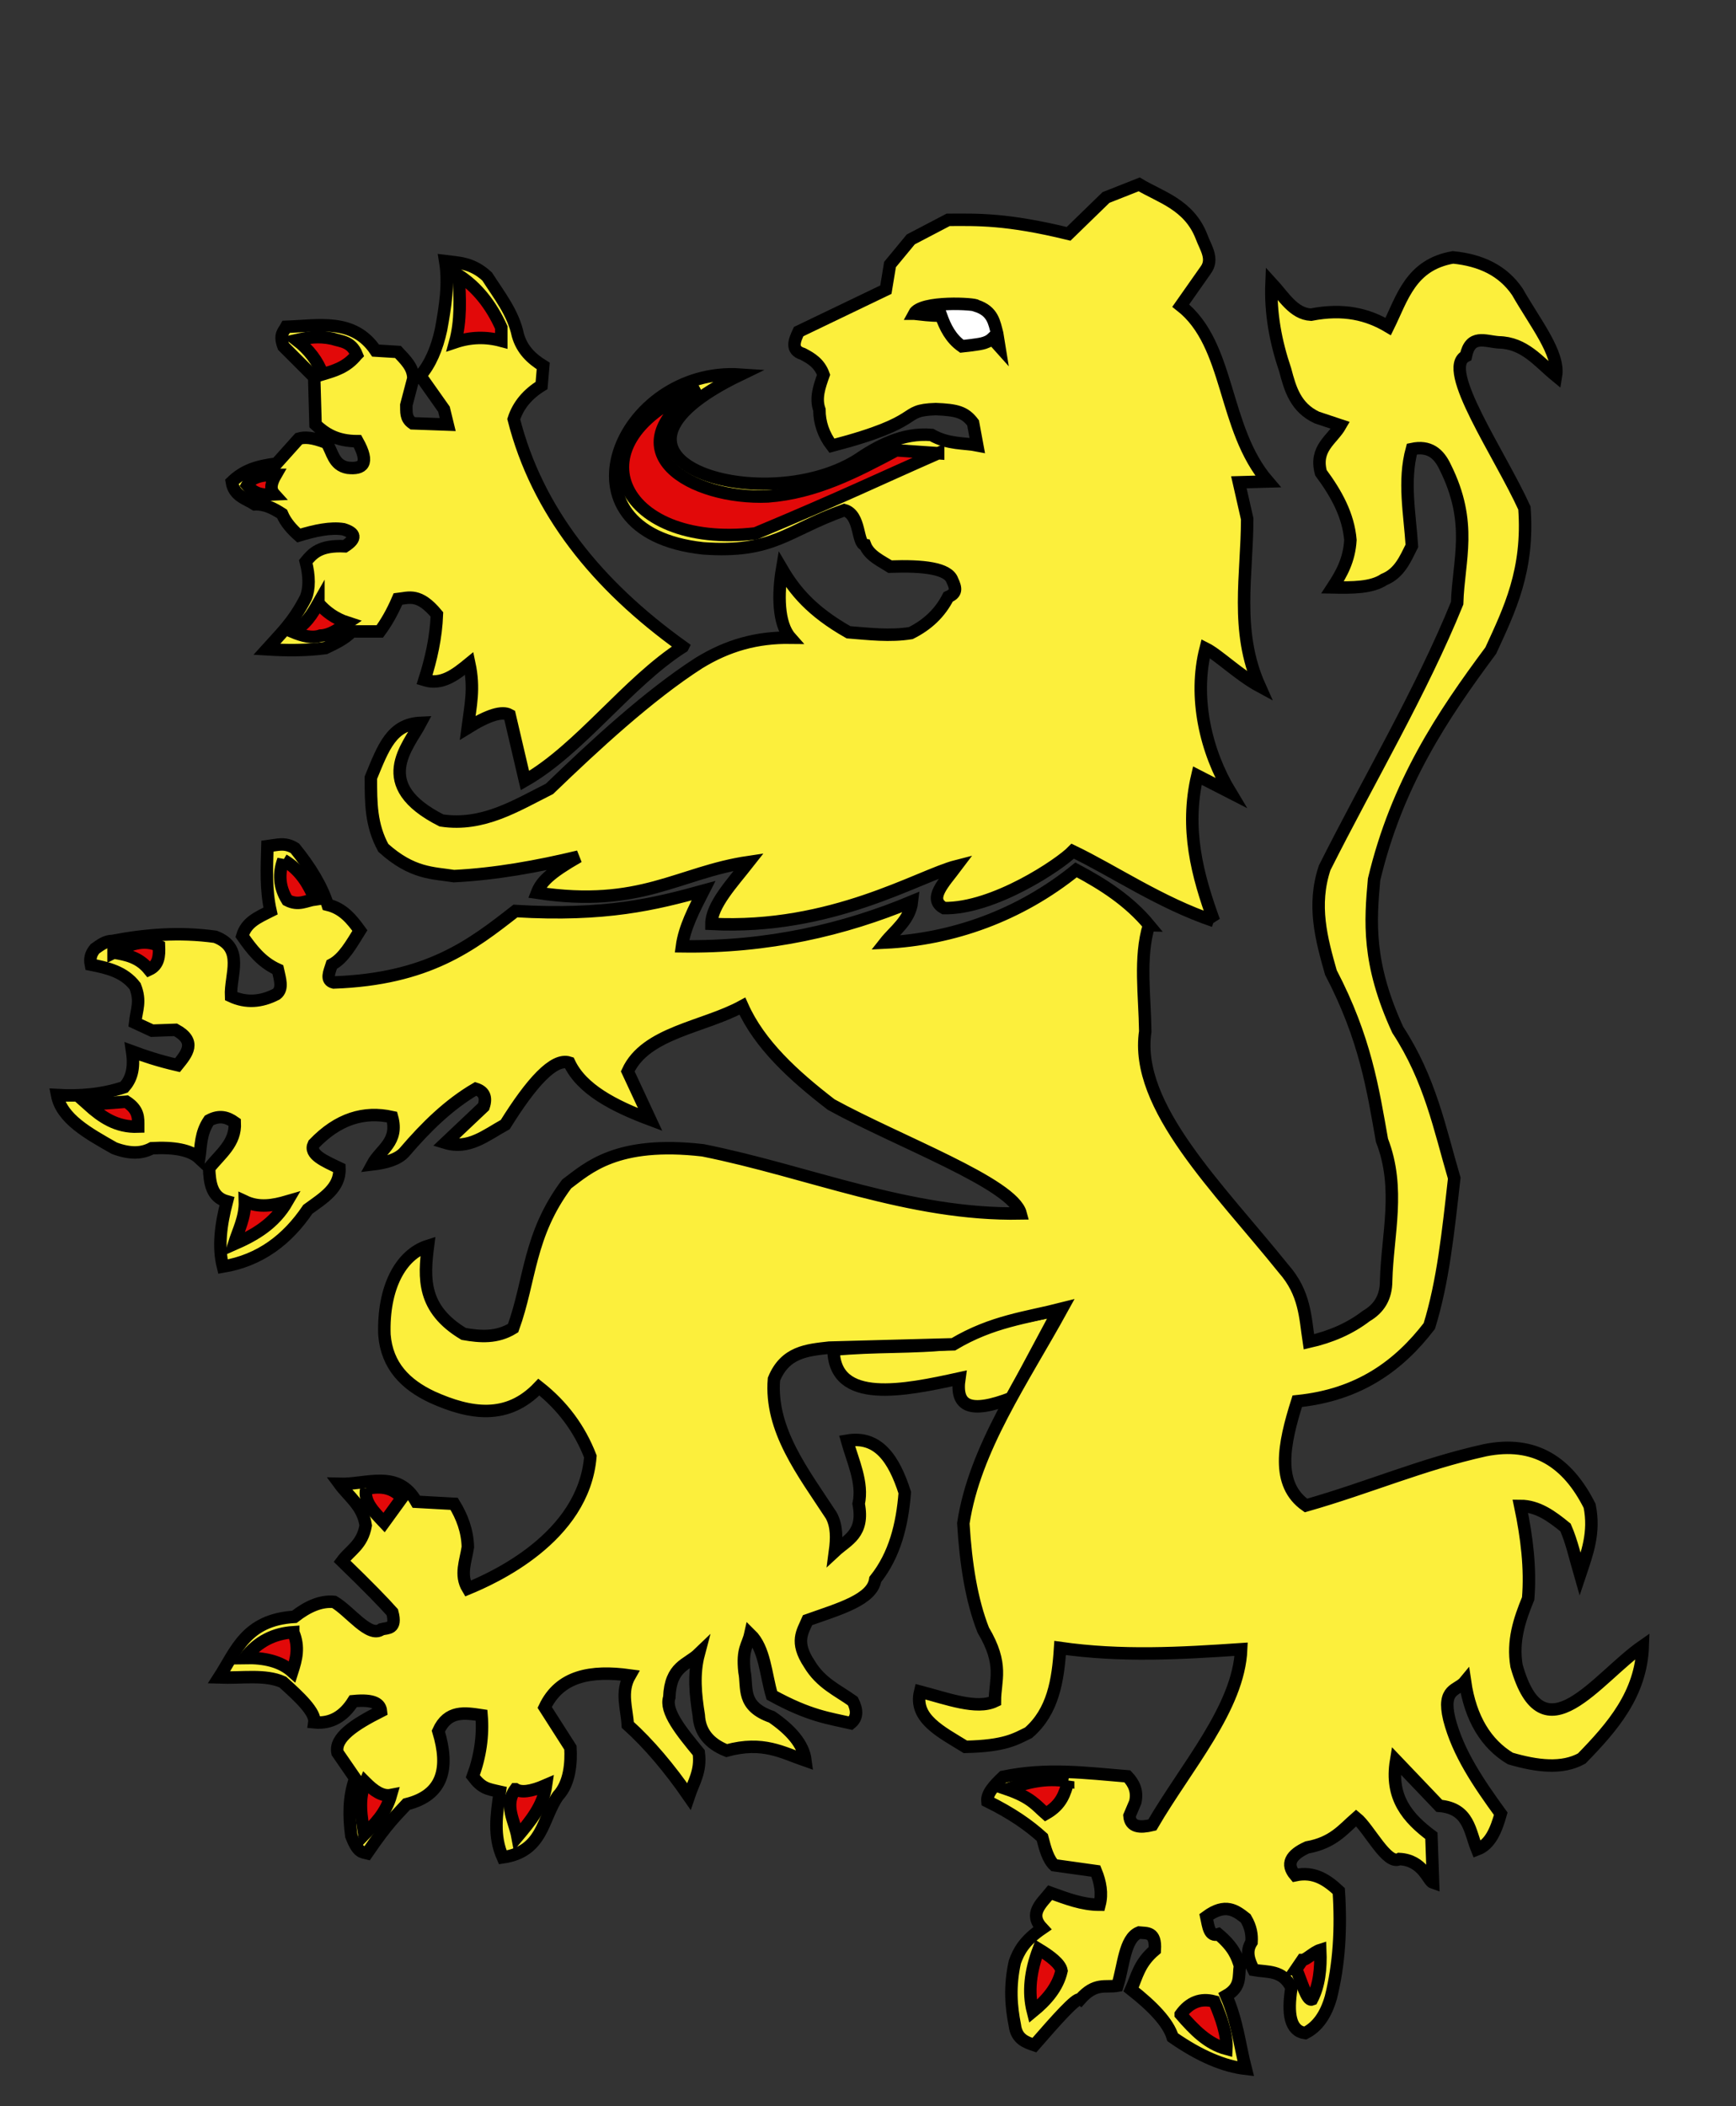 <?xml version="1.0" encoding="UTF-8" standalone="no"?>
<svg
   xmlns:dc="http://purl.org/dc/elements/1.1/"
   xmlns:cc="http://creativecommons.org/ns#"
   xmlns:rdf="http://www.w3.org/1999/02/22-rdf-syntax-ns#"
   xmlns:svg="http://www.w3.org/2000/svg"
   xmlns="http://www.w3.org/2000/svg"
   xmlns:sodipodi="http://sodipodi.sourceforge.net/DTD/sodipodi-0.dtd"
   xmlns:inkscape="http://www.inkscape.org/namespaces/inkscape"
   width="418"
   height="507"
   id="svg2"
   version="1.1"
   inkscape:version="0.91 r13725"
   sodipodi:docname="Lion_rampant.svg">
  <rect width="100%" height="100%" fill="#333333" stroke="none"/>
  <defs
     id="defs56" />
  <sodipodi:namedview
     pagecolor="#ffffff"
     bordercolor="#666666"
     borderopacity="1"
     objecttolerance="10"
     gridtolerance="10"
     guidetolerance="10"
     inkscape:pageopacity="0"
     inkscape:pageshadow="2"
     inkscape:window-width="1233"
     inkscape:window-height="776"
     id="namedview54"
     showgrid="false"
     inkscape:zoom="1.1400703"
     inkscape:cx="71.247"
     inkscape:cy="221.15793"
     inkscape:window-x="47"
     inkscape:window-y="24"
     inkscape:window-maximized="1"
     inkscape:current-layer="svg2" />
  <path
     style="fill:#fcef3c;stroke:#000000;stroke-width:3"
     inkscape:connector-curvature="0"
     id="f101"
     d="m 292.3,221.7 c -4,-11 -7,-22.2 -4,-35 l 8,4.1 c -6,-9.9 -9,-23 -6,-34.7 3,1.5 8,6.4 13,9.1 -6,-13.4 -3,-26.9 -3,-40.3 l -2,-8.8 7,-0.2 c -11,-12.8 -9,-32.96 -21,-42.33 l 6,-8.54 c 2,-2.69 0,-5.38 -1,-8.07 -3,-7.76 -10,-9.55 -15,-12.58 l -8,3.16 -9,8.75 c -15,-3.66 -22,-3.4 -29,-3.37 l -9,4.71 -5,6.05 -1,6.05 -21,10.09 c -1,2.13 -2,4.47 1,5.38 2,1.05 4,2.21 5,5.02 -1,2.81 -2,5.62 -1,8.43 0,3.05 1,6.05 3,8.65 23,-6 16,-8.52 25,-8.82 5,0.21 7,0.66 9,3.32 l 1,5.4 c -3,-0.6 -7,-0.2 -11,-2.5 -7,-0.6 -13,2.7 -18,6.1 -23,14.2 -70,-0.4 -28,-20.63 -29,-1.98 -46,37.83 -9,41.83 17,1.2 20,-4.2 34,-9.2 4,1.1 3,8.1 5,8.4 1,2.6 4,3.9 6,5.2 8,-0.3 14,0.4 15,3.3 1,2.1 1,3.1 -1,4 -2,3.9 -5,6.7 -9,8.7 -5,0.8 -10,0.2 -15,-0.2 -9,-5.1 -13,-10.1 -16,-15.2 -1,5.9 -1,13.1 2,16.5 -8,-0.1 -15,1.8 -22,6.1 -12,7.7 -25,19.7 -36,30.3 -8,4 -16,9.1 -26,7.6 -17,-8.6 -8,-17.8 -5,-23.5 -7,0.3 -9,5.9 -12,13.2 0,6.1 0,11.4 3,16.9 7,6.3 12,6 17,6.8 10,-0.5 20,-2.3 30,-4.7 -7,4 -9,6.1 -10,8.7 25,3.8 34,-4.9 51,-7.4 -4,5.1 -9,10.4 -9,14.9 29,1.5 50,-11.6 59,-13.9 -3,4 -7,7.9 -3,10.1 12,0.2 28,-10.6 31,-13.7 10,4.8 21,12.4 34,16.8 z" />
  <path
     style="fill:#fcef3c;stroke:#000000;stroke-width:3"
     inkscape:connector-curvature="0"
     id="f102"
     d="m 200.7,324.9 c 0.2,13.3 17.1,9.8 30.3,6.9 -1,6.8 2.5,8.6 12.6,4.7 L 255,315.2 c -7.7,2 -14.7,2 -25.7,8.2 -9.5,1.1 -18.6,0.5 -28.6,1.5 z" />
  <path
     style="fill:#fcef3c;stroke:#000000;stroke-width:3"
     inkscape:connector-curvature="0"
     id="f103"
     d="m 164.4,155.7 c -20.8,-14.9 -35.1,-32.8 -40.7,-54.8 1.1,-3.41 3.4,-6.08 6.7,-8.11 l 0.4,-4.7 c -2.8,-1.73 -5.1,-3.89 -6.1,-7.4 -1.1,-5.37 -4.5,-9.59 -7.4,-14.12 -3.7,-3.46 -7.2,-3.32 -10.1,-3.7 0.9,5.49 0,10.98 -1,16.47 -1,4.59 -2.6,8.31 -5,11.1 l 5.7,8.07 0.9,3.69 -8.45,-0.3 c -1.76,-1.2 -1.46,-2.83 -1.51,-4.4 l 1.68,-6.39 c 0,-2.74 -1.96,-4.51 -3.7,-6.39 l -5.38,-0.33 c -5.29,-7.87 -13.66,-5.98 -21.52,-5.72 -0.62,1.17 -1.74,1.85 -0.67,4.71 l 7.4,7.4 0.33,11.42 c 2.32,2.2 5.11,4 10.09,4 3.06,5.5 1.28,6.8 -2.35,6.4 -3.43,-0.6 -3.65,-3.8 -5.05,-6 -3.59,-1.4 -5.35,-1.4 -6.72,-1 l -5.38,6 c -4.7,0.6 -7.85,1.6 -10.76,4.4 0.53,3.4 3.36,4 5.55,5.4 2.46,-0.1 4.53,1 6.55,2.3 0.84,2 2.33,3.7 4.04,5.2 3.95,-1.2 7.69,-2 10.76,-1.5 2.88,0.9 3.27,2.2 0.33,4.1 -6.04,-0.3 -7.75,1.7 -9.41,3.7 0.9,3.5 0.9,6.5 0,8.7 -3.14,6.1 -6.28,8.9 -9.41,12.4 4.89,0.3 9.67,0.3 14.12,-0.3 2.25,-1.1 4.56,-2.1 6.38,-4 2.86,0 4.74,0 6.73,0 1.46,-2 2.91,-4.4 4.37,-7.8 2.66,-0.3 5.08,-1.5 9.38,3.7 -0.2,5.5 -1.4,10.8 -3,15.8 4.2,1.3 7.5,-1.3 10.8,-4 1.3,6.1 0.3,10.1 -0.4,15.5 5,-3.1 8.3,-4.1 10.1,-3.1 l 3.7,15.8 c 13.3,-7.6 24.7,-23.7 38,-32.2 z" />
  <path
     style="fill:#fcef3c;stroke:#000000;stroke-width:3"
     inkscape:connector-curvature="0"
     id="f104"
     d="m 276.7,222.7 c -4.8,-5.8 -11,-9.8 -17.6,-13.3 -13.6,11 -29.7,16.7 -46,17.5 2.2,-2.8 6,-5.4 6.5,-9.9 -16.3,6.8 -34.7,11.1 -55.4,10.8 0.6,-4.5 2.9,-8.9 5.2,-13.4 -11.6,3.2 -23.6,6.2 -45.3,4.9 -10.5,8.2 -21,16.4 -43.75,17.2 -2.01,-0.5 -1.04,-2.5 -0.47,-4.3 2.87,-1.5 4.76,-5 6.77,-8.2 -1.97,-2.7 -4.03,-5.3 -7.75,-6.2 -1.41,-4.5 -4.24,-9.1 -7.89,-13.6 -2.43,-1.5 -4.19,-0.8 -6.62,-0.5 -0.14,5.2 -0.42,10.4 0.75,15.6 -3.19,1.6 -5.81,2.7 -6.8,6 2.24,3.2 4.57,6.3 8.56,8.1 0.47,2.2 1.34,4.6 -0.33,5.9 -3.65,1.9 -7.29,2.2 -10.94,0.5 -0.25,-5.1 3.35,-11.6 -3.8,-14.3 -8.75,-1.2 -16.87,-0.5 -24.73,1 -1.72,0 -2.95,1 -4.24,1.9 -1.09,1.3 -1.25,2.5 -0.99,3.8 4,0.8 7.98,1.7 10.66,5.2 1.45,3.7 0.35,5.6 0,8.8 l 4.1,1.9 5.64,-0.2 c 5.16,2.8 2.73,5.7 0.47,8.5 -4.76,-1.1 -7.94,-2.2 -10.93,-3.3 0.66,4.4 -0.34,6.8 -1.91,8.6 -5.38,1.8 -10.77,2.2 -16.16,1.9 1.09,5.7 7.44,9.2 13.79,12.8 4,1.5 6.81,1.2 9.03,0 5.28,-0.3 9.27,0.4 11.41,2.4 0.45,-3 0.27,-6 2.38,-9.1 2.59,-1.4 4.48,-0.7 6.18,0.5 0.27,5 -3.53,7.6 -6.18,11 0.14,3.6 0.61,7 4.28,8 -1.5,5.7 -2.14,11 -0.95,15.7 8.97,-1.5 15.5,-6.5 20.44,-13.8 3.69,-2.7 7.82,-5.1 7.61,-9.9 -3.56,-1.7 -7.4,-3.3 -6.18,-5.8 5.84,-6.1 12.11,-8 18.85,-6.5 1.66,6 -2.82,7.8 -4.75,11.4 3.35,-0.4 6.2,-1.2 7.77,-3 5.13,-6 10.63,-11.4 17.13,-15.2 1.9,0.6 2.7,1.9 1.9,4.3 l -9.2,8.7 c 5.6,1.7 9.7,-1.8 14.4,-4.4 6.3,-10.1 11.7,-16.1 15.4,-14.9 3,6.4 10.7,10.4 19.5,13.7 l -5.4,-11.6 c 4.3,-9.4 18.3,-10.6 27.6,-15.7 4.1,9.2 12.3,16.7 21.4,23.7 16.2,8.9 43.7,19 45.6,26.2 -26.7,0.5 -51,-10.1 -76.5,-15.2 -20.8,-2.4 -27.7,4.3 -32.8,8.1 -9.2,12.3 -8.7,23.1 -12.9,34.7 -3.9,2.4 -7.9,2.1 -11.9,1.4 -10,-6 -9.6,-13.4 -8.6,-21.2 -6.65,2.1 -10.87,10.2 -10.49,21.4 0.6,7.5 5.11,12 11.49,15 9.3,4.2 18.2,5.5 25.7,-2.4 5.7,4.5 9.8,10 12.4,16.7 -1.6,19.7 -23.7,29.4 -29.5,31.8 -2,-3.3 -0.5,-6.6 0,-10 -0.1,-3.9 -1.4,-7.3 -3.3,-10.4 l -9.1,-0.5 c -4.45,-7.9 -12,-4.1 -18.52,-4.3 2.27,3.1 5.65,5.3 6.32,10 -0.81,4.7 -3.7,5.9 -5.7,8.6 6.59,6.4 9.98,9.9 12.11,12.3 1.12,4.2 -1.16,3.7 -2.61,4.1 -2.92,2.2 -7.6,-4.4 -11.41,-6.6 -3.19,-0.3 -6.37,1.1 -9.56,3.6 -11.76,0.7 -14.06,8.3 -18.15,14.6 5.52,0.2 11.09,-0.8 15.35,1.1 4.04,3.6 7.95,7.3 7.61,9.7 4.05,0.4 7.11,-1.5 9.37,-5.1 5.08,-0.5 6.48,0.7 6.66,2.4 -6.35,3.2 -11.23,6.4 -10.46,10 l 4.27,6.2 c -1.64,4.6 -1.53,9.2 -0.95,13.8 1.58,4.2 2.66,3.9 3.81,4.2 5.14,-7.5 6.87,-8.9 9.51,-11.8 8.85,-2.2 10.35,-8.7 7.65,-17.6 2.3,-5.1 6.4,-4.4 10.4,-3.8 0.4,4.9 -0.3,9.8 -2.1,14.7 2.2,2.9 3.4,3 6.5,3.7 -0.8,5.6 -1.6,10.6 0.7,15.8 9.8,-1.4 9.5,-9.4 13.3,-14.8 2.9,-3.1 3.2,-8.1 3,-11.6 l -6.2,-9.7 c 3.6,-7.6 11.1,-9 20.5,-7.7 -2.3,4 -0.7,8 -0.5,11.9 5.1,4.6 10,10.4 14.7,17.2 1.1,-3.3 3,-6 2.4,-10.5 -4.2,-5.1 -8.2,-10 -7.1,-13.3 0.3,-7.6 4.3,-7.8 7.1,-10.5 -1.3,4.9 -0.8,9.8 0,14.8 0.2,3.9 2.4,6.8 6.7,8.5 8.8,-2.4 13.5,0.5 19,2.4 -0.5,-4 -3.6,-7.4 -8.1,-10.5 -7.5,-2.6 -5.8,-7 -6.6,-10.9 -0.6,-5.5 0.8,-6.3 1.4,-9 3.5,3.4 3.7,9.6 5.2,14.7 9.1,5 13.8,5.5 19,6.7 1.6,-1.3 1.6,-3.1 0.5,-5.3 -3.6,-2.6 -7.7,-4.3 -10.5,-9 -3.5,-5.3 -1.6,-7.7 -0.4,-10.5 7.6,-2.7 15.6,-4.9 16.3,-9.8 4.7,-5.9 6.5,-13.2 7.1,-20.9 -2.6,-8.1 -6.4,-13.8 -13.9,-12.5 1.4,5 3.9,10.1 2.8,15.2 1.4,7.3 -2.8,8.7 -5.7,11.4 0.4,-3 0.5,-6 -0.9,-8.6 -6.8,-10.4 -14.8,-20.6 -13.8,-32.8 2.7,-6.6 8,-7 13.3,-7.6 l 29.9,-0.8 c 9.4,-5.6 17.6,-6.4 26.2,-8.6 -9.4,17.1 -21.1,33.8 -23.8,51.7 0.6,9.9 2,18.6 4.8,25.7 5,8.4 2.8,12 2.8,17.1 -4.4,2.1 -11.5,-0.6 -18,-2.3 -1.6,6.5 5.1,9.7 10.9,13.3 9.6,-0.2 12.1,-1.9 15.2,-3.4 5.9,-5.1 7.1,-12.6 7.6,-20.4 14.8,2.1 28.8,1.3 43.6,0.3 -0.6,14.1 -13.2,28.2 -21.4,42.3 -2.9,0.7 -5.3,0.6 -5.5,-2.2 l 1.4,-3.3 c 0.6,-2.6 -0.3,-4.5 -1.9,-6.2 -9.8,-0.8 -19.3,-2.1 -29.9,0.1 -2.1,2 -4,4 -3.8,5.9 5.9,2.9 10,5.8 13.2,8.7 0.7,2.7 1.4,5.3 2.9,6.7 l 10,1.4 c 1.1,2.7 1.6,5.4 0.9,8.1 -4.2,0 -8,-1.5 -11.9,-2.9 -2.2,2.7 -5.2,5.1 -1.9,8.6 -4.4,3 -5.7,5.6 -6.6,8.1 -1.3,5.9 -0.9,10.7 0,15.2 0.4,3.3 2.6,4.1 4.7,4.8 5.4,-6.2 10.1,-11.5 11,-11 3.7,-4.2 6.1,-2.8 9,-3.3 1.5,-4.7 1.7,-11.4 5.2,-12.8 1.9,0.2 4.1,-0.3 3.8,4.2 -3.8,3.2 -4.3,6.4 -5.7,9.5 5.2,4.1 8.9,7.9 10,11.5 6.6,4.6 12.4,7 17.6,7.6 -1.5,-5.9 -2,-11.4 -4.7,-17.6 3.7,-2.1 2.9,-4.7 3.3,-7.2 -0.7,-2.2 -1.5,-4.5 -5.2,-7.6 -2.2,0.7 -2.4,-1.9 -2.9,-4.2 4.6,-3.4 7.1,-1.5 9.5,0.4 1.3,2.2 1.5,4 1.4,5.7 -1.5,2.3 -0.6,4.5 0.5,6.7 3.3,0.6 7,-0.1 9.1,4.3 -1,6.3 -0.3,10.4 3.3,10.9 3,-1.5 5,-4.4 6.2,-8.6 2,-8 2.5,-16.6 1.9,-25.6 -2.8,-2.6 -5.9,-4.8 -10.5,-3.8 -2.3,-2.7 -1.1,-4.9 2.9,-6.7 6.2,-1.1 8.6,-4.3 11.8,-7.1 3.1,2.5 7.4,11.5 10.4,9.9 5.7,0.3 6.9,5.3 8.1,5.7 l -0.4,-11.3 c -5.6,-4.2 -10,-9.1 -8.5,-18.1 l 10.4,10.9 c 7.2,0.6 7.3,6.1 9.1,10.5 3.2,-1.2 4.6,-4.7 5.7,-8.6 -5.3,-7.3 -10.3,-14.6 -12.4,-22.8 -1.8,-7.5 2,-6.8 3.8,-9 1.3,8.9 5.1,15 10.9,18.5 6.5,1.9 12.5,2.6 17.2,0 7.4,-7.6 14.3,-15.5 14.7,-27.1 -11.1,7.7 -24,27.4 -30.4,4.8 -1,-6 0.7,-11.1 2.8,-16.2 0.6,-7.2 -0.3,-14.7 -1.9,-22.3 4.2,0 7.6,2.5 10.9,5.2 1.5,3.4 2.4,7.5 3.5,11.3 1.7,-5.1 3.6,-10.1 2.3,-16.5 -5.3,-10.6 -13.3,-15.8 -25.2,-13.4 -15.3,3.4 -27.7,8.9 -43.1,13.3 -7.3,-5.1 -5.4,-14.7 -2.1,-25.1 14.9,-1.5 24.5,-8.6 31.8,-18.1 3.3,-10.7 4.5,-22.3 6,-35.6 -3.5,-11.9 -5.8,-23.8 -13.6,-35.7 -7.4,-16.1 -6.6,-26.2 -5.7,-36.2 5.5,-23.1 16.5,-39.5 28.1,-55.1 4.5,-9.8 9.2,-19.3 8.1,-34.3 -5.9,-13 -20.2,-33.57 -14.1,-36.59 1.1,-5.34 4.6,-3.54 7.9,-3.3 6.2,0.1 9.6,4.64 13.8,8.08 0.9,-5.41 -5,-12.7 -9.3,-20.25 -3.5,-5.14 -8.8,-7.61 -15.5,-8.28 -10.2,1.77 -12.2,9.75 -15.6,16.64 -4.9,-2.91 -10.7,-4.4 -18.6,-2.85 -4.2,-0.22 -6.6,-4.46 -9.5,-7.61 -0.3,7.22 1,14.15 3.3,20.92 1.2,4.58 2.5,9.04 7.6,11.44 l 5.7,1.9 c -2,3.5 -6.3,5.5 -4.7,11.4 3.7,5 6.6,10.2 7.1,16.2 -0.3,4.9 -2.2,8.2 -4.3,11.4 4.8,0.1 9.4,0.1 12.4,-1.9 3.7,-1.5 5.1,-4.9 6.7,-8.1 -0.5,-7.8 -2.1,-15.6 0,-23.3 4.2,-0.9 6.5,1.1 8,4.3 6.8,13.6 3.2,22.4 2.9,32.8 -8.6,21.2 -21.2,42.4 -31.9,63.7 -3,9 -0.8,17.1 1.5,25.2 8.3,15.9 10.1,28 12.3,40.4 4.5,11.6 1.3,22.6 1,33.8 0,4 -1.7,6.7 -4.8,8.5 -3.9,3 -8.5,5 -13.8,6.2 -0.9,-5.9 -0.9,-11.7 -6.1,-17.6 -15.5,-19.3 -36,-39 -33.3,-57.1 -0.1,-8.6 -1.5,-17.8 0.9,-25.6 z" />
  <path
     style="fill:#e20909;stroke:#000000;stroke-width:3"
     inkscape:connector-curvature="0"
     id="f301"
     d="m 225.9,109.1 -10.1,-0.7 c -9.8,5.2 -19.3,10.2 -30.9,11.1 -18.3,0.8 -38.3,-10.6 -16.5,-26.03 -31.4,12.23 -19.8,38.83 13.5,34.93 21.5,-9 29.4,-12.9 44,-19.3 z" />
  <path
     style="fill:#e20909;stroke:#000000;stroke-width:3"
     inkscape:connector-curvature="0"
     id="f201"
     d="m 109.6,82.37 c 3.7,-1.24 7.4,-1.34 11.1,-0.34 l 0,-3.19 c -2.5,-5.54 -5.9,-9.76 -10.3,-12.61 0.4,5.53 0.6,11.05 -0.8,16.14 z" />
  <path
     style="fill:#e20909;stroke:#000000;stroke-width:3"
     inkscape:connector-curvature="0"
     id="f202"
     d="m 85.9,85.4 c -2.45,3.05 -5.35,3.83 -8.24,4.7 -1.16,-3.2 -3.26,-5.93 -6.22,-8.23 2.55,-0.58 5.15,-1.08 8.58,-0.34 2.15,0.7 4.57,0.63 5.88,3.87 z" />
  <path
     style="fill:#e20909;stroke:#000000;stroke-width:3"
     inkscape:connector-curvature="0"
     id="f203"
     d="m 66.4,114.3 c -1.04,1.8 -1.52,3.4 -0.34,4.7 -2.18,0.1 -4.37,0.4 -6.55,-2.2 1.19,-2.2 3.94,-2.5 6.89,-2.5 z" />
  <path
     style="fill:#e20909;stroke:#000000;stroke-width:3"
     inkscape:connector-curvature="0"
     id="f204"
     d="m 76.66,145.2 c 1.75,2 3.96,3.7 7.06,4.7 -2.06,1.4 -4.07,3 -6.56,3.1 -1.98,0.7 -4.3,0.1 -6.72,-0.9 3.22,-1.7 4.74,-4.3 6.22,-6.9 z" />
  <path
     style="fill:#e20909;stroke:#000000;stroke-width:3"
     inkscape:connector-curvature="0"
     id="f205"
     d="m 68.23,207 c -1.16,3.2 -1.05,6.5 0.95,9.7 2.71,1.4 4.53,0.1 6.66,-0.2 -1.59,-3.7 -3.52,-7.1 -7.61,-9.5 z" />
  <path
     style="fill:#e20909;stroke:#000000;stroke-width:3"
     inkscape:connector-curvature="0"
     id="f206"
     d="m 27.34,229.3 c 3.64,-1.9 7.29,-3.4 10.94,-1.6 0.1,2.3 0,4.6 -2.38,5.7 -2.45,-3 -5.49,-3.6 -8.56,-4.1 z" />
  <path
     style="fill:#e20909;stroke:#000000;stroke-width:3"
     inkscape:connector-curvature="0"
     id="f207"
     d="m 21.16,265.9 c 3.34,3 6.91,5.5 12.12,5.3 0,-2 0.21,-4 -2.85,-6 l -9.27,0.7 z" />
  <path
     style="fill:#e20909;stroke:#000000;stroke-width:3"
     inkscape:connector-curvature="0"
     id="f208"
     d="m 58.96,289.2 c 0.1,3.9 -1.56,6.9 -2.62,10.3 5.01,-2.2 9.71,-4.9 12.84,-10.3 -3.41,1 -6.81,1.6 -10.22,0 z" />
  <path
     style="fill:#e20909;stroke:#000000;stroke-width:3"
     inkscape:connector-curvature="0"
     id="f209"
     d="m 88.2,358.4 c -0.71,3.1 1.93,5.6 4.28,8.1 l 4.28,-5.9 c -1.93,-2.3 -4.74,-3.1 -8.56,-2.2 z" />
  <path
     style="fill:#e20909;stroke:#000000;stroke-width:3"
     inkscape:connector-curvature="0"
     id="f210"
     d="m 70.61,392.9 c -4.48,0.3 -8.44,2.1 -11.65,6.2 4.68,-0.1 8.63,0.8 11.41,3.3 0.96,-3 1.76,-5.9 0.24,-9.5 z" />
  <path
     style="fill:#e20909;stroke:#000000;stroke-width:3"
     inkscape:connector-curvature="0"
     id="f211"
     d="m 87.96,429 c -1.77,4.2 -0.92,8.4 -0.24,12.6 2.52,-2.6 5.14,-5 6.42,-9.5 -2.06,0.4 -4.12,-1 -6.18,-3.1 z" />
  <path
     style="fill:#e20909;stroke:#000000;stroke-width:3"
     inkscape:connector-curvature="0"
     id="f212"
     d="m 124.1,430.7 c 1.3,0.8 3.5,0.7 7.4,-1 -0.7,5 -3.8,8.7 -6.9,12.4 -0.7,-3.8 -3.3,-7.6 -0.5,-11.4 z" />
  <path
     style="fill:#e20909;stroke:#000000;stroke-width:3"
     inkscape:connector-curvature="0"
     id="f213"
     d="m 257.2,428.8 c -5.7,-1 -10.2,0.4 -14.7,1.9 5.8,2 7,3.9 9.3,5.9 3.9,-2.2 4.6,-5 5.4,-7.8 z" />
  <path
     style="fill:#e20909;stroke:#000000;stroke-width:3"
     inkscape:connector-curvature="0"
     id="f214"
     d="m 250.1,469.2 c -2,5.3 -2.6,10.3 -1.4,15 3.3,-2.7 6,-5.8 6.9,-9.8 -0.3,-1.7 -2.7,-3.5 -5.5,-5.2 z" />
  <path
     style="fill:#e20909;stroke:#000000;stroke-width:3"
     inkscape:connector-curvature="0"
     id="f215"
     d="m 284.3,484.9 c 2.1,-2.9 4.8,-4 8.1,-3.1 1.7,4 3.1,8 2.9,11.4 -4.5,-1.2 -7.8,-4.6 -11,-8.3 z" />
  <path
     style="fill:#e20909;stroke:#000000;stroke-width:3"
     inkscape:connector-curvature="0"
     id="f216"
     d="m 312.1,474 1.5,-2.2 c 0.9,0 2.7,-1.9 4.3,-2.4 0.2,4.6 -0.3,8.6 -2,11.9 -1.2,0.5 -2.5,-4.3 -3.8,-7.3 z" />
  <path
     d="m 220.1,75.51 c 1.7,-3.25 15.1,-2.38 15,-1.9 4,1.3 4.3,4.06 5,6.66 l 0.5,3.09 -1.7,-1.9 c -1.4,1.34 -3.4,1.38 -5.2,1.66 l -2.1,0.24 c -2.7,-1.91 -4,-4.58 -5,-7.37 -2.9,0 -4.5,-0.28 -6.5,-0.48 z"
     style="fill:#ffffff;stroke:#000000;stroke-width:3"
     id="f401"
     inkscape:connector-curvature="0" />
</svg>
